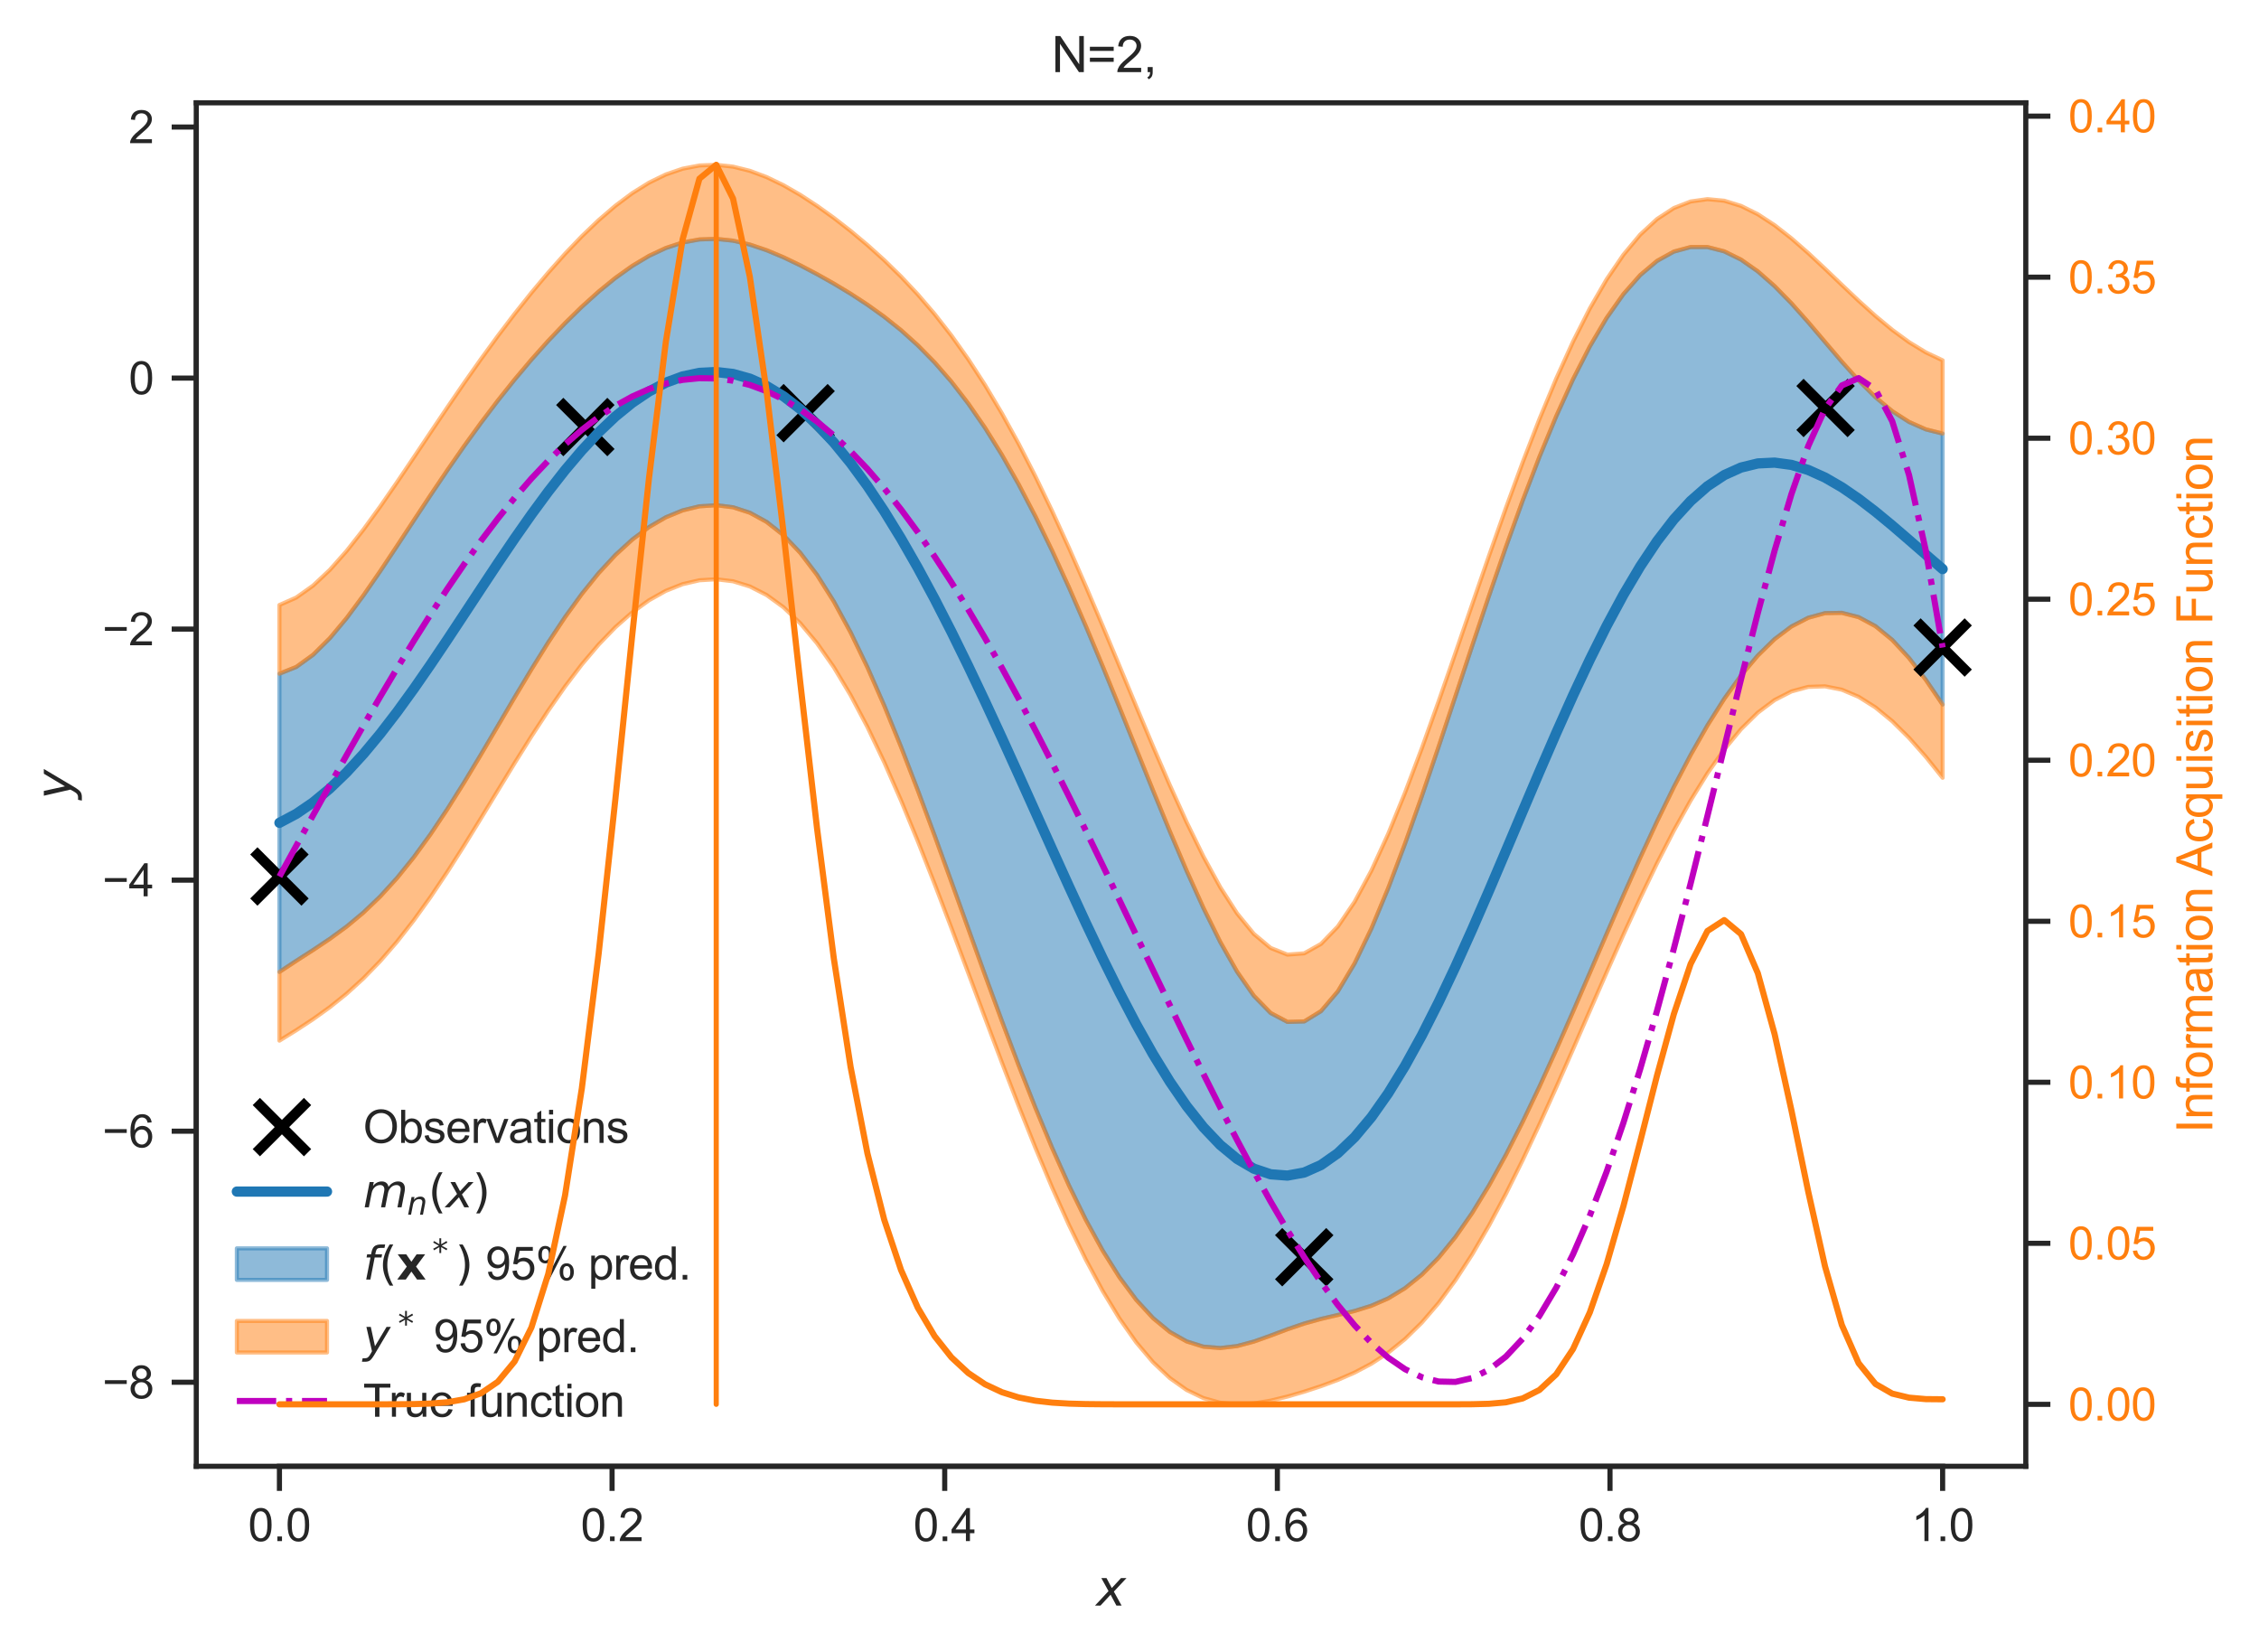 <?xml version="1.0" encoding="utf-8" standalone="no"?>
<!DOCTYPE svg PUBLIC "-//W3C//DTD SVG 1.1//EN"
  "http://www.w3.org/Graphics/SVG/1.1/DTD/svg11.dtd">
<svg xmlns:xlink="http://www.w3.org/1999/xlink" width="440.955pt" height="322.511pt" viewBox="0 0 440.955 322.511" xmlns="http://www.w3.org/2000/svg" version="1.1">
 <defs>
  <style type="text/css">*{stroke-linejoin: round; stroke-linecap: butt}</style>
 </defs>
 <g id="figure_1">
  <g id="patch_1">
   <path d="M 0 322.511 
L 440.955 322.511 
L 440.955 0 
L 0 0 
z
" style="fill: #ffffff"/>
  </g>
  <g id="axes_1">
   <g id="patch_2">
    <path d="M 38.313 286.183 
L 395.433 286.183 
L 395.433 20.072 
L 38.313 20.072 
z
" style="fill: #ffffff"/>
   </g>
   <g id="matplotlib.axis_1">
    <g id="xtick_1">
     <g id="line2d_1">
      <defs>
       <path id="m39337a8b11" d="M 0 0 
L 0 4.8 
" style="stroke: #262626"/>
      </defs>
      <g>
       <use xlink:href="#m39337a8b11" x="54.546" y="286.183" style="fill: #262626; stroke: #262626"/>
      </g>
     </g>
     <g id="text_1">
      <!-- 0.0 -->
      <g style="fill: #262626" transform="translate(48.43 300.782) scale(0.088 -0.088)">
       <defs>
        <path id="ArialMT-30" d="M 266 2259 
Q 266 3072 433 3567 
Q 600 4063 929 4331 
Q 1259 4600 1759 4600 
Q 2128 4600 2406 4451 
Q 2684 4303 2865 4023 
Q 3047 3744 3150 3342 
Q 3253 2941 3253 2259 
Q 3253 1453 3087 958 
Q 2922 463 2592 192 
Q 2263 -78 1759 -78 
Q 1097 -78 719 397 
Q 266 969 266 2259 
z
M 844 2259 
Q 844 1131 1108 757 
Q 1372 384 1759 384 
Q 2147 384 2411 759 
Q 2675 1134 2675 2259 
Q 2675 3391 2411 3762 
Q 2147 4134 1753 4134 
Q 1366 4134 1134 3806 
Q 844 3388 844 2259 
z
" transform="scale(0.016)"/>
        <path id="ArialMT-2e" d="M 581 0 
L 581 641 
L 1222 641 
L 1222 0 
L 581 0 
z
" transform="scale(0.016)"/>
       </defs>
       <use xlink:href="#ArialMT-30"/>
       <use xlink:href="#ArialMT-2e" x="55.615"/>
       <use xlink:href="#ArialMT-30" x="83.398"/>
      </g>
     </g>
    </g>
    <g id="xtick_2">
     <g id="line2d_2">
      <g>
       <use xlink:href="#m39337a8b11" x="119.477" y="286.183" style="fill: #262626; stroke: #262626"/>
      </g>
     </g>
     <g id="text_2">
      <!-- 0.2 -->
      <g style="fill: #262626" transform="translate(113.361 300.782) scale(0.088 -0.088)">
       <defs>
        <path id="ArialMT-32" d="M 3222 541 
L 3222 0 
L 194 0 
Q 188 203 259 391 
Q 375 700 629 1000 
Q 884 1300 1366 1694 
Q 2113 2306 2375 2664 
Q 2638 3022 2638 3341 
Q 2638 3675 2398 3904 
Q 2159 4134 1775 4134 
Q 1369 4134 1125 3890 
Q 881 3647 878 3216 
L 300 3275 
Q 359 3922 746 4261 
Q 1134 4600 1788 4600 
Q 2447 4600 2831 4234 
Q 3216 3869 3216 3328 
Q 3216 3053 3103 2787 
Q 2991 2522 2730 2228 
Q 2469 1934 1863 1422 
Q 1356 997 1212 845 
Q 1069 694 975 541 
L 3222 541 
z
" transform="scale(0.016)"/>
       </defs>
       <use xlink:href="#ArialMT-30"/>
       <use xlink:href="#ArialMT-2e" x="55.615"/>
       <use xlink:href="#ArialMT-32" x="83.398"/>
      </g>
     </g>
    </g>
    <g id="xtick_3">
     <g id="line2d_3">
      <g>
       <use xlink:href="#m39337a8b11" x="184.407" y="286.183" style="fill: #262626; stroke: #262626"/>
      </g>
     </g>
     <g id="text_3">
      <!-- 0.4 -->
      <g style="fill: #262626" transform="translate(178.291 300.782) scale(0.088 -0.088)">
       <defs>
        <path id="ArialMT-34" d="M 2069 0 
L 2069 1097 
L 81 1097 
L 81 1613 
L 2172 4581 
L 2631 4581 
L 2631 1613 
L 3250 1613 
L 3250 1097 
L 2631 1097 
L 2631 0 
L 2069 0 
z
M 2069 1613 
L 2069 3678 
L 634 1613 
L 2069 1613 
z
" transform="scale(0.016)"/>
       </defs>
       <use xlink:href="#ArialMT-30"/>
       <use xlink:href="#ArialMT-2e" x="55.615"/>
       <use xlink:href="#ArialMT-34" x="83.398"/>
      </g>
     </g>
    </g>
    <g id="xtick_4">
     <g id="line2d_4">
      <g>
       <use xlink:href="#m39337a8b11" x="249.338" y="286.183" style="fill: #262626; stroke: #262626"/>
      </g>
     </g>
     <g id="text_4">
      <!-- 0.6 -->
      <g style="fill: #262626" transform="translate(243.222 300.782) scale(0.088 -0.088)">
       <defs>
        <path id="ArialMT-36" d="M 3184 3459 
L 2625 3416 
Q 2550 3747 2413 3897 
Q 2184 4138 1850 4138 
Q 1581 4138 1378 3988 
Q 1113 3794 959 3422 
Q 806 3050 800 2363 
Q 1003 2672 1297 2822 
Q 1591 2972 1913 2972 
Q 2475 2972 2870 2558 
Q 3266 2144 3266 1488 
Q 3266 1056 3080 686 
Q 2894 316 2569 119 
Q 2244 -78 1831 -78 
Q 1128 -78 684 439 
Q 241 956 241 2144 
Q 241 3472 731 4075 
Q 1159 4600 1884 4600 
Q 2425 4600 2770 4297 
Q 3116 3994 3184 3459 
z
M 888 1484 
Q 888 1194 1011 928 
Q 1134 663 1356 523 
Q 1578 384 1822 384 
Q 2178 384 2434 671 
Q 2691 959 2691 1453 
Q 2691 1928 2437 2201 
Q 2184 2475 1800 2475 
Q 1419 2475 1153 2201 
Q 888 1928 888 1484 
z
" transform="scale(0.016)"/>
       </defs>
       <use xlink:href="#ArialMT-30"/>
       <use xlink:href="#ArialMT-2e" x="55.615"/>
       <use xlink:href="#ArialMT-36" x="83.398"/>
      </g>
     </g>
    </g>
    <g id="xtick_5">
     <g id="line2d_5">
      <g>
       <use xlink:href="#m39337a8b11" x="314.269" y="286.183" style="fill: #262626; stroke: #262626"/>
      </g>
     </g>
     <g id="text_5">
      <!-- 0.8 -->
      <g style="fill: #262626" transform="translate(308.153 300.782) scale(0.088 -0.088)">
       <defs>
        <path id="ArialMT-38" d="M 1131 2484 
Q 781 2613 612 2850 
Q 444 3088 444 3419 
Q 444 3919 803 4259 
Q 1163 4600 1759 4600 
Q 2359 4600 2725 4251 
Q 3091 3903 3091 3403 
Q 3091 3084 2923 2848 
Q 2756 2613 2416 2484 
Q 2838 2347 3058 2040 
Q 3278 1734 3278 1309 
Q 3278 722 2862 322 
Q 2447 -78 1769 -78 
Q 1091 -78 675 323 
Q 259 725 259 1325 
Q 259 1772 486 2073 
Q 713 2375 1131 2484 
z
M 1019 3438 
Q 1019 3113 1228 2906 
Q 1438 2700 1772 2700 
Q 2097 2700 2305 2904 
Q 2513 3109 2513 3406 
Q 2513 3716 2298 3927 
Q 2084 4138 1766 4138 
Q 1444 4138 1231 3931 
Q 1019 3725 1019 3438 
z
M 838 1322 
Q 838 1081 952 856 
Q 1066 631 1291 507 
Q 1516 384 1775 384 
Q 2178 384 2440 643 
Q 2703 903 2703 1303 
Q 2703 1709 2433 1975 
Q 2163 2241 1756 2241 
Q 1359 2241 1098 1978 
Q 838 1716 838 1322 
z
" transform="scale(0.016)"/>
       </defs>
       <use xlink:href="#ArialMT-30"/>
       <use xlink:href="#ArialMT-2e" x="55.615"/>
       <use xlink:href="#ArialMT-38" x="83.398"/>
      </g>
     </g>
    </g>
    <g id="xtick_6">
     <g id="line2d_6">
      <g>
       <use xlink:href="#m39337a8b11" x="379.2" y="286.183" style="fill: #262626; stroke: #262626"/>
      </g>
     </g>
     <g id="text_6">
      <!-- 1.0 -->
      <g style="fill: #262626" transform="translate(373.084 300.782) scale(0.088 -0.088)">
       <defs>
        <path id="ArialMT-31" d="M 2384 0 
L 1822 0 
L 1822 3584 
Q 1619 3391 1289 3197 
Q 959 3003 697 2906 
L 697 3450 
Q 1169 3672 1522 3987 
Q 1875 4303 2022 4600 
L 2384 4600 
L 2384 0 
z
" transform="scale(0.016)"/>
       </defs>
       <use xlink:href="#ArialMT-31"/>
       <use xlink:href="#ArialMT-2e" x="55.615"/>
       <use xlink:href="#ArialMT-30" x="83.398"/>
      </g>
     </g>
    </g>
    <g id="text_7">
     <!-- $x$ -->
     <g style="fill: #262626" transform="translate(213.993 313.403) scale(0.096 -0.096)">
      <defs>
       <path id="DejaVuSans-Oblique-78" d="M 3841 3500 
L 2234 1784 
L 3219 0 
L 2559 0 
L 1819 1388 
L 531 0 
L -166 0 
L 1556 1844 
L 641 3500 
L 1300 3500 
L 1972 2234 
L 3144 3500 
L 3841 3500 
z
" transform="scale(0.016)"/>
      </defs>
      <use xlink:href="#DejaVuSans-Oblique-78" transform="translate(0 0.312)"/>
     </g>
    </g>
   </g>
   <g id="matplotlib.axis_2">
    <g id="ytick_1">
     <g id="line2d_7">
      <defs>
       <path id="m8b6ace4220" d="M 0 0 
L -4.8 0 
" style="stroke: #262626"/>
      </defs>
      <g>
       <use xlink:href="#m8b6ace4220" x="38.313" y="269.777" style="fill: #262626; stroke: #262626"/>
      </g>
     </g>
     <g id="text_8">
      <!-- −8 -->
      <g style="fill: #262626" transform="translate(19.98 272.926) scale(0.088 -0.088)">
       <defs>
        <path id="ArialMT-2212" d="M 3381 1997 
L 356 1997 
L 356 2522 
L 3381 2522 
L 3381 1997 
z
" transform="scale(0.016)"/>
       </defs>
       <use xlink:href="#ArialMT-2212"/>
       <use xlink:href="#ArialMT-38" x="58.398"/>
      </g>
     </g>
    </g>
    <g id="ytick_2">
     <g id="line2d_8">
      <g>
       <use xlink:href="#m8b6ace4220" x="38.313" y="220.779" style="fill: #262626; stroke: #262626"/>
      </g>
     </g>
     <g id="text_9">
      <!-- −6 -->
      <g style="fill: #262626" transform="translate(19.98 223.929) scale(0.088 -0.088)">
       <use xlink:href="#ArialMT-2212"/>
       <use xlink:href="#ArialMT-36" x="58.398"/>
      </g>
     </g>
    </g>
    <g id="ytick_3">
     <g id="line2d_9">
      <g>
       <use xlink:href="#m8b6ace4220" x="38.313" y="171.782" style="fill: #262626; stroke: #262626"/>
      </g>
     </g>
     <g id="text_10">
      <!-- −4 -->
      <g style="fill: #262626" transform="translate(19.98 174.931) scale(0.088 -0.088)">
       <use xlink:href="#ArialMT-2212"/>
       <use xlink:href="#ArialMT-34" x="58.398"/>
      </g>
     </g>
    </g>
    <g id="ytick_4">
     <g id="line2d_10">
      <g>
       <use xlink:href="#m8b6ace4220" x="38.313" y="122.784" style="fill: #262626; stroke: #262626"/>
      </g>
     </g>
     <g id="text_11">
      <!-- −2 -->
      <g style="fill: #262626" transform="translate(19.98 125.934) scale(0.088 -0.088)">
       <use xlink:href="#ArialMT-2212"/>
       <use xlink:href="#ArialMT-32" x="58.398"/>
      </g>
     </g>
    </g>
    <g id="ytick_5">
     <g id="line2d_11">
      <g>
       <use xlink:href="#m8b6ace4220" x="38.313" y="73.787" style="fill: #262626; stroke: #262626"/>
      </g>
     </g>
     <g id="text_12">
      <!-- 0 -->
      <g style="fill: #262626" transform="translate(25.119 76.936) scale(0.088 -0.088)">
       <use xlink:href="#ArialMT-30"/>
      </g>
     </g>
    </g>
    <g id="ytick_6">
     <g id="line2d_12">
      <g>
       <use xlink:href="#m8b6ace4220" x="38.313" y="24.789" style="fill: #262626; stroke: #262626"/>
      </g>
     </g>
     <g id="text_13">
      <!-- 2 -->
      <g style="fill: #262626" transform="translate(25.119 27.938) scale(0.088 -0.088)">
       <use xlink:href="#ArialMT-32"/>
      </g>
     </g>
    </g>
    <g id="text_14">
     <!-- $y$ -->
     <g style="fill: #262626" transform="translate(13.963 156.007) rotate(-90) scale(0.096 -0.096)">
      <defs>
       <path id="DejaVuSans-Oblique-79" d="M 1588 -325 
Q 1188 -997 936 -1164 
Q 684 -1331 294 -1331 
L -159 -1331 
L -63 -850 
L 269 -850 
Q 509 -850 678 -719 
Q 847 -588 1056 -206 
L 1234 128 
L 459 3500 
L 1069 3500 
L 1650 819 
L 3256 3500 
L 3859 3500 
L 1588 -325 
z
" transform="scale(0.016)"/>
      </defs>
      <use xlink:href="#DejaVuSans-Oblique-79" transform="translate(0 0.312)"/>
     </g>
    </g>
   </g>
   <g id="PolyCollection_1">
    <defs>
     <path id="mdb34d9b1eb" d="M 54.546 -191.026 
L 54.546 -132.815 
L 57.825 -134.976 
L 61.104 -137.085 
L 64.384 -139.272 
L 67.663 -141.672 
L 70.942 -144.402 
L 74.222 -147.545 
L 77.501 -151.145 
L 80.78 -155.211 
L 84.06 -159.718 
L 87.339 -164.615 
L 90.618 -169.829 
L 93.898 -175.27 
L 97.177 -180.833 
L 100.456 -186.406 
L 103.736 -191.873 
L 107.015 -197.125 
L 110.294 -202.058 
L 113.574 -206.588 
L 116.853 -210.646 
L 120.132 -214.189 
L 123.412 -217.192 
L 126.691 -219.644 
L 129.97 -221.547 
L 133.25 -222.898 
L 136.529 -223.691 
L 139.808 -223.906 
L 143.088 -223.506 
L 146.367 -222.441 
L 149.646 -220.647 
L 152.926 -218.059 
L 156.205 -214.621 
L 159.484 -210.303 
L 162.764 -205.108 
L 166.043 -199.073 
L 169.322 -192.268 
L 172.602 -184.787 
L 175.881 -176.739 
L 179.16 -168.241 
L 182.44 -159.418 
L 185.719 -150.389 
L 188.998 -141.277 
L 192.278 -132.199 
L 195.557 -123.268 
L 198.837 -114.594 
L 202.116 -106.279 
L 205.395 -98.422 
L 208.675 -91.111 
L 211.954 -84.428 
L 215.233 -78.446 
L 218.513 -73.225 
L 221.792 -68.816 
L 225.071 -65.252 
L 228.351 -62.549 
L 231.63 -60.702 
L 234.909 -59.678 
L 238.189 -59.411 
L 241.468 -59.793 
L 244.747 -60.669 
L 248.027 -61.836 
L 251.306 -63.071 
L 254.585 -64.185 
L 257.865 -65.094 
L 261.144 -65.859 
L 264.423 -66.648 
L 267.703 -67.667 
L 270.982 -69.101 
L 274.261 -71.09 
L 277.541 -73.724 
L 280.82 -77.049 
L 284.099 -81.076 
L 287.379 -85.787 
L 290.658 -91.143 
L 293.937 -97.083 
L 297.217 -103.536 
L 300.496 -110.414 
L 303.775 -117.625 
L 307.055 -125.069 
L 310.334 -132.642 
L 313.613 -140.242 
L 316.893 -147.764 
L 320.172 -155.109 
L 323.451 -162.181 
L 326.731 -168.893 
L 330.01 -175.164 
L 333.289 -180.923 
L 336.569 -186.111 
L 339.848 -190.675 
L 343.127 -194.573 
L 346.407 -197.771 
L 349.686 -200.236 
L 352.965 -201.939 
L 356.245 -202.84 
L 359.524 -202.898 
L 362.803 -202.064 
L 366.083 -200.304 
L 369.362 -197.622 
L 372.641 -194.084 
L 375.921 -189.822 
L 379.2 -185.002 
L 379.2 -237.889 
L 379.2 -237.889 
L 375.921 -238.712 
L 372.641 -240.163 
L 369.362 -242.266 
L 366.083 -244.996 
L 362.803 -248.264 
L 359.524 -251.918 
L 356.245 -255.771 
L 352.965 -259.629 
L 349.686 -263.314 
L 346.407 -266.666 
L 343.127 -269.549 
L 339.848 -271.846 
L 336.569 -273.456 
L 333.289 -274.295 
L 330.01 -274.296 
L 326.731 -273.407 
L 323.451 -271.59 
L 320.172 -268.827 
L 316.893 -265.113 
L 313.613 -260.463 
L 310.334 -254.906 
L 307.055 -248.49 
L 303.775 -241.277 
L 300.496 -233.346 
L 297.217 -224.79 
L 293.937 -215.714 
L 290.658 -206.239 
L 287.379 -196.495 
L 284.099 -186.624 
L 280.82 -176.782 
L 277.541 -167.135 
L 274.261 -157.867 
L 270.982 -149.179 
L 267.703 -141.3 
L 264.423 -134.486 
L 261.144 -129.016 
L 257.865 -125.167 
L 254.585 -123.156 
L 251.306 -123.064 
L 248.027 -124.807 
L 244.747 -128.17 
L 241.468 -132.883 
L 238.189 -138.676 
L 234.909 -145.306 
L 231.63 -152.561 
L 228.351 -160.259 
L 225.071 -168.237 
L 221.792 -176.352 
L 218.513 -184.476 
L 215.233 -192.496 
L 211.954 -200.31 
L 208.675 -207.832 
L 205.395 -214.99 
L 202.116 -221.724 
L 198.837 -227.991 
L 195.557 -233.761 
L 192.278 -239.018 
L 188.998 -243.763 
L 185.719 -248.009 
L 182.44 -251.781 
L 179.16 -255.118 
L 175.881 -258.07 
L 172.602 -260.691 
L 169.322 -263.043 
L 166.043 -265.183 
L 162.764 -267.161 
L 159.484 -269.009 
L 156.205 -270.732 
L 152.926 -272.306 
L 149.646 -273.679 
L 146.367 -274.783 
L 143.088 -275.541 
L 139.808 -275.889 
L 136.529 -275.779 
L 133.25 -275.186 
L 129.97 -274.11 
L 126.691 -272.573 
L 123.412 -270.612 
L 120.132 -268.273 
L 116.853 -265.603 
L 113.574 -262.647 
L 110.294 -259.436 
L 107.015 -255.992 
L 103.736 -252.324 
L 100.456 -248.436 
L 97.177 -244.329 
L 93.898 -240.007 
L 90.618 -235.48 
L 87.339 -230.769 
L 84.06 -225.909 
L 80.78 -220.951 
L 77.501 -215.965 
L 74.222 -211.044 
L 70.942 -206.302 
L 67.663 -201.883 
L 64.384 -197.955 
L 61.104 -194.709 
L 57.825 -192.341 
L 54.546 -191.026 
z
" style="stroke: #1f77b4; stroke-opacity: 0.5; stroke-width: 0.8"/>
    </defs>
    <g clip-path="url(#p40032070a9)">
     <use xlink:href="#mdb34d9b1eb" x="0" y="322.511" style="fill: #1f77b4; fill-opacity: 0.5; stroke: #1f77b4; stroke-opacity: 0.5; stroke-width: 0.8"/>
    </g>
   </g>
   <g id="PolyCollection_2">
    <defs>
     <path id="m0ecda6e189" d="M 54.546 -132.815 
L 54.546 -119.406 
L 57.825 -121.433 
L 61.104 -123.584 
L 64.384 -125.937 
L 67.663 -128.573 
L 70.942 -131.555 
L 74.222 -134.929 
L 77.501 -138.714 
L 80.78 -142.906 
L 84.06 -147.474 
L 87.339 -152.366 
L 90.618 -157.513 
L 93.898 -162.828 
L 97.177 -168.216 
L 100.456 -173.577 
L 103.736 -178.81 
L 107.015 -183.819 
L 110.294 -188.517 
L 113.574 -192.832 
L 116.853 -196.708 
L 120.132 -200.102 
L 123.412 -202.99 
L 126.691 -205.358 
L 129.97 -207.195 
L 133.25 -208.498 
L 136.529 -209.255 
L 139.808 -209.451 
L 143.088 -209.061 
L 146.367 -208.051 
L 149.646 -206.378 
L 152.926 -204 
L 156.205 -200.874 
L 159.484 -196.972 
L 162.764 -192.283 
L 166.043 -186.819 
L 169.322 -180.617 
L 172.602 -173.742 
L 175.881 -166.277 
L 179.16 -158.321 
L 182.44 -149.984 
L 185.719 -141.383 
L 188.998 -132.635 
L 192.278 -123.86 
L 195.557 -115.17 
L 198.837 -106.678 
L 202.116 -98.487 
L 205.395 -90.696 
L 208.675 -83.394 
L 211.954 -76.661 
L 215.233 -70.57 
L 218.513 -65.176 
L 221.792 -60.525 
L 225.071 -56.646 
L 228.351 -53.55 
L 231.63 -51.225 
L 234.909 -49.64 
L 238.189 -48.734 
L 241.468 -48.423 
L 244.747 -48.6 
L 248.027 -49.144 
L 251.306 -49.939 
L 254.585 -50.895 
L 257.865 -51.974 
L 261.144 -53.194 
L 264.423 -54.623 
L 267.703 -56.361 
L 270.982 -58.51 
L 274.261 -61.16 
L 277.541 -64.378 
L 280.82 -68.204 
L 284.099 -72.65 
L 287.379 -77.703 
L 290.658 -83.33 
L 293.937 -89.476 
L 297.217 -96.075 
L 300.496 -103.044 
L 303.775 -110.293 
L 307.055 -117.725 
L 310.334 -125.237 
L 313.613 -132.724 
L 316.893 -140.083 
L 320.172 -147.212 
L 323.451 -154.014 
L 326.731 -160.395 
L 330.01 -166.274 
L 333.289 -171.575 
L 336.569 -176.233 
L 339.848 -180.197 
L 343.127 -183.423 
L 346.407 -185.883 
L 349.686 -187.56 
L 352.965 -188.448 
L 356.245 -188.554 
L 359.524 -187.898 
L 362.803 -186.513 
L 366.083 -184.444 
L 369.362 -181.752 
L 372.641 -178.509 
L 375.921 -174.797 
L 379.2 -170.708 
L 379.2 -185.002 
L 379.2 -185.002 
L 375.921 -189.822 
L 372.641 -194.084 
L 369.362 -197.622 
L 366.083 -200.304 
L 362.803 -202.064 
L 359.524 -202.898 
L 356.245 -202.84 
L 352.965 -201.939 
L 349.686 -200.236 
L 346.407 -197.771 
L 343.127 -194.573 
L 339.848 -190.675 
L 336.569 -186.111 
L 333.289 -180.923 
L 330.01 -175.164 
L 326.731 -168.893 
L 323.451 -162.181 
L 320.172 -155.109 
L 316.893 -147.764 
L 313.613 -140.242 
L 310.334 -132.642 
L 307.055 -125.069 
L 303.775 -117.625 
L 300.496 -110.414 
L 297.217 -103.536 
L 293.937 -97.083 
L 290.658 -91.143 
L 287.379 -85.787 
L 284.099 -81.076 
L 280.82 -77.049 
L 277.541 -73.724 
L 274.261 -71.09 
L 270.982 -69.101 
L 267.703 -67.667 
L 264.423 -66.648 
L 261.144 -65.859 
L 257.865 -65.094 
L 254.585 -64.185 
L 251.306 -63.071 
L 248.027 -61.836 
L 244.747 -60.669 
L 241.468 -59.793 
L 238.189 -59.411 
L 234.909 -59.678 
L 231.63 -60.702 
L 228.351 -62.549 
L 225.071 -65.252 
L 221.792 -68.816 
L 218.513 -73.225 
L 215.233 -78.446 
L 211.954 -84.428 
L 208.675 -91.111 
L 205.395 -98.422 
L 202.116 -106.279 
L 198.837 -114.594 
L 195.557 -123.268 
L 192.278 -132.199 
L 188.998 -141.277 
L 185.719 -150.389 
L 182.44 -159.418 
L 179.16 -168.241 
L 175.881 -176.739 
L 172.602 -184.787 
L 169.322 -192.268 
L 166.043 -199.073 
L 162.764 -205.108 
L 159.484 -210.303 
L 156.205 -214.621 
L 152.926 -218.059 
L 149.646 -220.647 
L 146.367 -222.441 
L 143.088 -223.506 
L 139.808 -223.906 
L 136.529 -223.691 
L 133.25 -222.898 
L 129.97 -221.547 
L 126.691 -219.644 
L 123.412 -217.192 
L 120.132 -214.189 
L 116.853 -210.646 
L 113.574 -206.588 
L 110.294 -202.058 
L 107.015 -197.125 
L 103.736 -191.873 
L 100.456 -186.406 
L 97.177 -180.833 
L 93.898 -175.27 
L 90.618 -169.829 
L 87.339 -164.615 
L 84.06 -159.718 
L 80.78 -155.211 
L 77.501 -151.145 
L 74.222 -147.545 
L 70.942 -144.402 
L 67.663 -141.672 
L 64.384 -139.272 
L 61.104 -137.085 
L 57.825 -134.976 
L 54.546 -132.815 
z
" style="stroke: #ff7f0e; stroke-opacity: 0.5; stroke-width: 0.8"/>
    </defs>
    <g clip-path="url(#p40032070a9)">
     <use xlink:href="#m0ecda6e189" x="0" y="322.511" style="fill: #ff7f0e; fill-opacity: 0.5; stroke: #ff7f0e; stroke-opacity: 0.5; stroke-width: 0.8"/>
    </g>
   </g>
   <g id="PolyCollection_3">
    <defs>
     <path id="md1b2d8d07a" d="M 54.546 -204.434 
L 54.546 -191.026 
L 57.825 -192.341 
L 61.104 -194.709 
L 64.384 -197.955 
L 67.663 -201.883 
L 70.942 -206.302 
L 74.222 -211.044 
L 77.501 -215.965 
L 80.78 -220.951 
L 84.06 -225.909 
L 87.339 -230.769 
L 90.618 -235.48 
L 93.898 -240.007 
L 97.177 -244.329 
L 100.456 -248.436 
L 103.736 -252.324 
L 107.015 -255.992 
L 110.294 -259.436 
L 113.574 -262.647 
L 116.853 -265.603 
L 120.132 -268.273 
L 123.412 -270.612 
L 126.691 -272.573 
L 129.97 -274.11 
L 133.25 -275.186 
L 136.529 -275.779 
L 139.808 -275.889 
L 143.088 -275.541 
L 146.367 -274.783 
L 149.646 -273.679 
L 152.926 -272.306 
L 156.205 -270.732 
L 159.484 -269.009 
L 162.764 -267.161 
L 166.043 -265.183 
L 169.322 -263.043 
L 172.602 -260.691 
L 175.881 -258.07 
L 179.16 -255.118 
L 182.44 -251.781 
L 185.719 -248.009 
L 188.998 -243.763 
L 192.278 -239.018 
L 195.557 -233.761 
L 198.837 -227.991 
L 202.116 -221.724 
L 205.395 -214.99 
L 208.675 -207.832 
L 211.954 -200.31 
L 215.233 -192.496 
L 218.513 -184.476 
L 221.792 -176.352 
L 225.071 -168.237 
L 228.351 -160.259 
L 231.63 -152.561 
L 234.909 -145.306 
L 238.189 -138.676 
L 241.468 -132.883 
L 244.747 -128.17 
L 248.027 -124.807 
L 251.306 -123.064 
L 254.585 -123.156 
L 257.865 -125.167 
L 261.144 -129.016 
L 264.423 -134.486 
L 267.703 -141.3 
L 270.982 -149.179 
L 274.261 -157.867 
L 277.541 -167.135 
L 280.82 -176.782 
L 284.099 -186.624 
L 287.379 -196.495 
L 290.658 -206.239 
L 293.937 -215.714 
L 297.217 -224.79 
L 300.496 -233.346 
L 303.775 -241.277 
L 307.055 -248.49 
L 310.334 -254.906 
L 313.613 -260.463 
L 316.893 -265.113 
L 320.172 -268.827 
L 323.451 -271.59 
L 326.731 -273.407 
L 330.01 -274.296 
L 333.289 -274.295 
L 336.569 -273.456 
L 339.848 -271.846 
L 343.127 -269.549 
L 346.407 -266.666 
L 349.686 -263.314 
L 352.965 -259.629 
L 356.245 -255.771 
L 359.524 -251.918 
L 362.803 -248.264 
L 366.083 -244.996 
L 369.362 -242.266 
L 372.641 -240.163 
L 375.921 -238.712 
L 379.2 -237.889 
L 379.2 -252.183 
L 379.2 -252.183 
L 375.921 -253.737 
L 372.641 -255.739 
L 369.362 -258.135 
L 366.083 -260.855 
L 362.803 -263.815 
L 359.524 -266.918 
L 356.245 -270.058 
L 352.965 -273.12 
L 349.686 -275.99 
L 346.407 -278.554 
L 343.127 -280.699 
L 339.848 -282.324 
L 336.569 -283.333 
L 333.289 -283.644 
L 330.01 -283.186 
L 326.731 -281.904 
L 323.451 -279.758 
L 320.172 -276.723 
L 316.893 -272.794 
L 313.613 -267.981 
L 310.334 -262.312 
L 307.055 -255.834 
L 303.775 -248.609 
L 300.496 -240.716 
L 297.217 -232.251 
L 293.937 -223.321 
L 290.658 -214.052 
L 287.379 -204.579 
L 284.099 -195.05 
L 280.82 -185.626 
L 277.541 -176.48 
L 274.261 -167.797 
L 270.982 -159.771 
L 267.703 -152.606 
L 264.423 -146.51 
L 261.144 -141.681 
L 257.865 -138.287 
L 254.585 -136.445 
L 251.306 -136.196 
L 248.027 -137.499 
L 244.747 -140.239 
L 241.468 -144.253 
L 238.189 -149.353 
L 234.909 -155.344 
L 231.63 -162.038 
L 228.351 -169.258 
L 225.071 -176.843 
L 221.792 -184.643 
L 218.513 -192.526 
L 215.233 -200.372 
L 211.954 -208.076 
L 208.675 -215.549 
L 205.395 -222.716 
L 202.116 -229.516 
L 198.837 -235.907 
L 195.557 -241.858 
L 192.278 -247.357 
L 188.998 -252.405 
L 185.719 -257.015 
L 182.44 -261.214 
L 179.16 -265.039 
L 175.881 -268.531 
L 172.602 -271.736 
L 169.322 -274.693 
L 166.043 -277.437 
L 162.764 -279.986 
L 159.484 -282.339 
L 156.205 -284.478 
L 152.926 -286.365 
L 149.646 -287.948 
L 146.367 -289.173 
L 143.088 -289.986 
L 139.808 -290.343 
L 136.529 -290.214 
L 133.25 -289.586 
L 129.97 -288.461 
L 126.691 -286.86 
L 123.412 -284.813 
L 120.132 -282.359 
L 116.853 -279.542 
L 113.574 -276.402 
L 110.294 -272.977 
L 107.015 -269.297 
L 103.736 -265.387 
L 100.456 -261.264 
L 97.177 -256.946 
L 93.898 -252.45 
L 90.618 -247.797 
L 87.339 -243.017 
L 84.06 -238.152 
L 80.78 -233.255 
L 77.501 -228.396 
L 74.222 -223.66 
L 70.942 -219.15 
L 67.663 -214.982 
L 64.384 -211.289 
L 61.104 -208.211 
L 57.825 -205.884 
L 54.546 -204.434 
z
" style="stroke: #ff7f0e; stroke-opacity: 0.5; stroke-width: 0.8"/>
    </defs>
    <g clip-path="url(#p40032070a9)">
     <use xlink:href="#md1b2d8d07a" x="0" y="322.511" style="fill: #ff7f0e; fill-opacity: 0.5; stroke: #ff7f0e; stroke-opacity: 0.5; stroke-width: 0.8"/>
    </g>
   </g>
   <g id="line2d_13">
    <defs>
     <path id="m5ab579c7b6" d="M -5 5 
L 5 -5 
M -5 -5 
L 5 5 
" style="stroke: #000000; stroke-width: 2"/>
    </defs>
    <g clip-path="url(#p40032070a9)">
     <use xlink:href="#m5ab579c7b6" x="356.35" y="79.628" style="stroke: #000000; stroke-width: 2"/>
     <use xlink:href="#m5ab579c7b6" x="157.258" y="80.638" style="stroke: #000000; stroke-width: 2"/>
     <use xlink:href="#m5ab579c7b6" x="114.256" y="83.343" style="stroke: #000000; stroke-width: 2"/>
     <use xlink:href="#m5ab579c7b6" x="254.585" y="245.375" style="stroke: #000000; stroke-width: 2"/>
     <use xlink:href="#m5ab579c7b6" x="54.546" y="171.067" style="stroke: #000000; stroke-width: 2"/>
     <use xlink:href="#m5ab579c7b6" x="379.2" y="126.378" style="stroke: #000000; stroke-width: 2"/>
    </g>
   </g>
   <g id="line2d_14">
    <path d="M 54.546 160.591 
L 57.825 158.852 
L 61.104 156.614 
L 64.384 153.897 
L 67.663 150.733 
L 70.942 147.159 
L 74.222 143.216 
L 77.501 138.955 
L 80.78 134.43 
L 84.06 129.698 
L 87.339 124.819 
L 90.618 119.856 
L 93.898 114.872 
L 97.177 109.93 
L 100.456 105.09 
L 103.736 100.412 
L 107.015 95.953 
L 110.294 91.764 
L 113.574 87.894 
L 116.853 84.386 
L 120.132 81.28 
L 123.412 78.609 
L 126.691 76.402 
L 129.97 74.682 
L 133.25 73.469 
L 136.529 72.776 
L 139.808 72.613 
L 143.088 72.987 
L 146.367 73.899 
L 149.646 75.348 
L 152.926 77.329 
L 156.205 79.835 
L 159.484 82.855 
L 162.764 86.376 
L 166.043 90.383 
L 169.322 94.856 
L 172.602 99.772 
L 175.881 105.107 
L 179.16 110.831 
L 182.44 116.912 
L 185.719 123.312 
L 188.998 129.991 
L 192.278 136.902 
L 195.557 143.997 
L 198.837 151.219 
L 202.116 158.509 
L 205.395 165.805 
L 208.675 173.04 
L 211.954 180.142 
L 215.233 187.04 
L 218.513 193.66 
L 221.792 199.927 
L 225.071 205.766 
L 228.351 211.107 
L 231.63 215.879 
L 234.909 220.019 
L 238.189 223.467 
L 241.468 226.173 
L 244.747 228.091 
L 248.027 229.189 
L 251.306 229.443 
L 254.585 228.841 
L 257.865 227.38 
L 261.144 225.074 
L 264.423 221.944 
L 267.703 218.027 
L 270.982 213.371 
L 274.261 208.032 
L 277.541 202.081 
L 280.82 195.596 
L 284.099 188.661 
L 287.379 181.37 
L 290.658 173.82 
L 293.937 166.112 
L 297.217 158.348 
L 300.496 150.631 
L 303.775 143.06 
L 307.055 135.732 
L 310.334 128.737 
L 313.613 122.158 
L 316.893 116.072 
L 320.172 110.543 
L 323.451 105.625 
L 326.731 101.361 
L 330.01 97.781 
L 333.289 94.902 
L 336.569 92.728 
L 339.848 91.251 
L 343.127 90.45 
L 346.407 90.292 
L 349.686 90.736 
L 352.965 91.727 
L 356.245 93.205 
L 359.524 95.103 
L 362.803 97.347 
L 366.083 99.861 
L 369.362 102.567 
L 372.641 105.387 
L 375.921 108.244 
L 379.2 111.065 
" clip-path="url(#p40032070a9)" style="fill: none; stroke: #1f77b4; stroke-width: 2; stroke-linecap: round"/>
   </g>
   <g id="line2d_15">
    <path d="M 54.546 171.067 
L 57.825 165.088 
L 61.104 159.132 
L 64.384 153.22 
L 67.663 147.374 
L 70.942 141.616 
L 74.222 135.968 
L 77.501 130.451 
L 80.78 125.085 
L 84.06 119.891 
L 87.339 114.888 
L 90.618 110.096 
L 93.898 105.534 
L 97.177 101.217 
L 100.456 97.165 
L 103.736 93.391 
L 107.015 89.913 
L 110.294 86.742 
L 113.574 83.894 
L 116.853 81.378 
L 120.132 79.207 
L 123.412 77.39 
L 126.691 75.935 
L 129.97 74.85 
L 133.25 74.14 
L 136.529 73.811 
L 139.808 73.866 
L 143.088 74.306 
L 146.367 75.133 
L 149.646 76.347 
L 152.926 77.944 
L 156.205 79.922 
L 159.484 82.277 
L 162.764 85.002 
L 166.043 88.089 
L 169.322 91.531 
L 172.602 95.318 
L 175.881 99.437 
L 179.16 103.876 
L 182.44 108.621 
L 185.719 113.656 
L 188.998 118.966 
L 192.278 124.531 
L 195.557 130.333 
L 198.837 136.351 
L 202.116 142.563 
L 205.395 148.946 
L 208.675 155.475 
L 211.954 162.124 
L 215.233 168.867 
L 218.513 175.675 
L 221.792 182.519 
L 225.071 189.366 
L 228.351 196.185 
L 231.63 202.943 
L 234.909 209.603 
L 238.189 216.129 
L 241.468 222.483 
L 244.747 228.627 
L 248.027 234.518 
L 251.306 240.115 
L 254.585 245.375 
L 257.865 250.251 
L 261.144 254.698 
L 264.423 258.668 
L 267.703 262.113 
L 270.982 264.983 
L 274.261 267.228 
L 277.541 268.797 
L 280.82 269.64 
L 284.099 269.708 
L 287.379 268.951 
L 290.658 267.324 
L 293.937 264.783 
L 297.217 261.289 
L 300.496 256.81 
L 303.775 251.319 
L 307.055 244.802 
L 310.334 237.253 
L 313.613 228.685 
L 316.893 219.127 
L 320.172 208.63 
L 323.451 197.27 
L 326.731 185.154 
L 330.01 172.424 
L 333.289 159.26 
L 336.569 145.884 
L 339.848 132.568 
L 343.127 119.632 
L 346.407 107.448 
L 349.686 96.436 
L 352.965 87.06 
L 356.245 79.819 
L 359.524 75.229 
L 362.803 73.8 
L 366.083 76.003 
L 369.362 82.222 
L 372.641 92.708 
L 375.921 107.504 
L 379.2 126.378 
" clip-path="url(#p40032070a9)" style="fill: none; stroke-dasharray: 7.68,1.92,1.2,1.92; stroke-dashoffset: 0; stroke: #bf00bf; stroke-width: 1.2"/>
   </g>
   <g id="patch_3">
    <path d="M 38.313 269.777 
L 38.313 24.789 
" style="fill: none; stroke: #262626; stroke-linejoin: miter; stroke-linecap: square"/>
   </g>
   <g id="patch_4">
    <path d="M 54.546 286.183 
L 379.2 286.183 
" style="fill: none; stroke: #262626; stroke-linejoin: miter; stroke-linecap: square"/>
   </g>
   <g id="text_15">
    <!-- N=2,  -->
    <g style="fill: #262626" transform="translate(205.267 14.072) scale(0.096 -0.096)">
     <defs>
      <path id="ArialMT-4e" d="M 488 0 
L 488 4581 
L 1109 4581 
L 3516 984 
L 3516 4581 
L 4097 4581 
L 4097 0 
L 3475 0 
L 1069 3600 
L 1069 0 
L 488 0 
z
" transform="scale(0.016)"/>
      <path id="ArialMT-3d" d="M 3381 2694 
L 356 2694 
L 356 3219 
L 3381 3219 
L 3381 2694 
z
M 3381 1303 
L 356 1303 
L 356 1828 
L 3381 1828 
L 3381 1303 
z
" transform="scale(0.016)"/>
      <path id="ArialMT-2c" d="M 569 0 
L 569 641 
L 1209 641 
L 1209 0 
Q 1209 -353 1084 -570 
Q 959 -788 688 -906 
L 531 -666 
Q 709 -588 793 -436 
Q 878 -284 888 0 
L 569 0 
z
" transform="scale(0.016)"/>
      <path id="ArialMT-20" transform="scale(0.016)"/>
     </defs>
     <use xlink:href="#ArialMT-4e"/>
     <use xlink:href="#ArialMT-3d" x="72.217"/>
     <use xlink:href="#ArialMT-32" x="130.615"/>
     <use xlink:href="#ArialMT-2c" x="186.23"/>
     <use xlink:href="#ArialMT-20" x="214.014"/>
    </g>
   </g>
   <g id="legend_1">
    <g id="line2d_16">
     <g>
      <use xlink:href="#m5ab579c7b6" x="55.033" y="219.979" style="stroke: #000000; stroke-width: 2"/>
     </g>
    </g>
    <g id="text_16">
     <!-- Observations -->
     <g style="fill: #262626" transform="translate(70.873 223.059) scale(0.088 -0.088)">
      <defs>
       <path id="ArialMT-4f" d="M 309 2231 
Q 309 3372 921 4017 
Q 1534 4663 2503 4663 
Q 3138 4663 3647 4359 
Q 4156 4056 4423 3514 
Q 4691 2972 4691 2284 
Q 4691 1588 4409 1038 
Q 4128 488 3612 205 
Q 3097 -78 2500 -78 
Q 1853 -78 1343 234 
Q 834 547 571 1087 
Q 309 1628 309 2231 
z
M 934 2222 
Q 934 1394 1379 917 
Q 1825 441 2497 441 
Q 3181 441 3623 922 
Q 4066 1403 4066 2288 
Q 4066 2847 3877 3264 
Q 3688 3681 3323 3911 
Q 2959 4141 2506 4141 
Q 1863 4141 1398 3698 
Q 934 3256 934 2222 
z
" transform="scale(0.016)"/>
       <path id="ArialMT-62" d="M 941 0 
L 419 0 
L 419 4581 
L 981 4581 
L 981 2947 
Q 1338 3394 1891 3394 
Q 2197 3394 2470 3270 
Q 2744 3147 2920 2923 
Q 3097 2700 3197 2384 
Q 3297 2069 3297 1709 
Q 3297 856 2875 390 
Q 2453 -75 1863 -75 
Q 1275 -75 941 416 
L 941 0 
z
M 934 1684 
Q 934 1088 1097 822 
Q 1363 388 1816 388 
Q 2184 388 2453 708 
Q 2722 1028 2722 1663 
Q 2722 2313 2464 2622 
Q 2206 2931 1841 2931 
Q 1472 2931 1203 2611 
Q 934 2291 934 1684 
z
" transform="scale(0.016)"/>
       <path id="ArialMT-73" d="M 197 991 
L 753 1078 
Q 800 744 1014 566 
Q 1228 388 1613 388 
Q 2000 388 2187 545 
Q 2375 703 2375 916 
Q 2375 1106 2209 1216 
Q 2094 1291 1634 1406 
Q 1016 1563 777 1677 
Q 538 1791 414 1992 
Q 291 2194 291 2438 
Q 291 2659 392 2848 
Q 494 3038 669 3163 
Q 800 3259 1026 3326 
Q 1253 3394 1513 3394 
Q 1903 3394 2198 3281 
Q 2494 3169 2634 2976 
Q 2775 2784 2828 2463 
L 2278 2388 
Q 2241 2644 2061 2787 
Q 1881 2931 1553 2931 
Q 1166 2931 1000 2803 
Q 834 2675 834 2503 
Q 834 2394 903 2306 
Q 972 2216 1119 2156 
Q 1203 2125 1616 2013 
Q 2213 1853 2448 1751 
Q 2684 1650 2818 1456 
Q 2953 1263 2953 975 
Q 2953 694 2789 445 
Q 2625 197 2315 61 
Q 2006 -75 1616 -75 
Q 969 -75 630 194 
Q 291 463 197 991 
z
" transform="scale(0.016)"/>
       <path id="ArialMT-65" d="M 2694 1069 
L 3275 997 
Q 3138 488 2766 206 
Q 2394 -75 1816 -75 
Q 1088 -75 661 373 
Q 234 822 234 1631 
Q 234 2469 665 2931 
Q 1097 3394 1784 3394 
Q 2450 3394 2872 2941 
Q 3294 2488 3294 1666 
Q 3294 1616 3291 1516 
L 816 1516 
Q 847 969 1125 678 
Q 1403 388 1819 388 
Q 2128 388 2347 550 
Q 2566 713 2694 1069 
z
M 847 1978 
L 2700 1978 
Q 2663 2397 2488 2606 
Q 2219 2931 1791 2931 
Q 1403 2931 1139 2672 
Q 875 2413 847 1978 
z
" transform="scale(0.016)"/>
       <path id="ArialMT-72" d="M 416 0 
L 416 3319 
L 922 3319 
L 922 2816 
Q 1116 3169 1280 3281 
Q 1444 3394 1641 3394 
Q 1925 3394 2219 3213 
L 2025 2691 
Q 1819 2813 1613 2813 
Q 1428 2813 1281 2702 
Q 1134 2591 1072 2394 
Q 978 2094 978 1738 
L 978 0 
L 416 0 
z
" transform="scale(0.016)"/>
       <path id="ArialMT-76" d="M 1344 0 
L 81 3319 
L 675 3319 
L 1388 1331 
Q 1503 1009 1600 663 
Q 1675 925 1809 1294 
L 2547 3319 
L 3125 3319 
L 1869 0 
L 1344 0 
z
" transform="scale(0.016)"/>
       <path id="ArialMT-61" d="M 2588 409 
Q 2275 144 1986 34 
Q 1697 -75 1366 -75 
Q 819 -75 525 192 
Q 231 459 231 875 
Q 231 1119 342 1320 
Q 453 1522 633 1644 
Q 813 1766 1038 1828 
Q 1203 1872 1538 1913 
Q 2219 1994 2541 2106 
Q 2544 2222 2544 2253 
Q 2544 2597 2384 2738 
Q 2169 2928 1744 2928 
Q 1347 2928 1158 2789 
Q 969 2650 878 2297 
L 328 2372 
Q 403 2725 575 2942 
Q 747 3159 1072 3276 
Q 1397 3394 1825 3394 
Q 2250 3394 2515 3294 
Q 2781 3194 2906 3042 
Q 3031 2891 3081 2659 
Q 3109 2516 3109 2141 
L 3109 1391 
Q 3109 606 3145 398 
Q 3181 191 3288 0 
L 2700 0 
Q 2613 175 2588 409 
z
M 2541 1666 
Q 2234 1541 1622 1453 
Q 1275 1403 1131 1340 
Q 988 1278 909 1158 
Q 831 1038 831 891 
Q 831 666 1001 516 
Q 1172 366 1500 366 
Q 1825 366 2078 508 
Q 2331 650 2450 897 
Q 2541 1088 2541 1459 
L 2541 1666 
z
" transform="scale(0.016)"/>
       <path id="ArialMT-74" d="M 1650 503 
L 1731 6 
Q 1494 -44 1306 -44 
Q 1000 -44 831 53 
Q 663 150 594 308 
Q 525 466 525 972 
L 525 2881 
L 113 2881 
L 113 3319 
L 525 3319 
L 525 4141 
L 1084 4478 
L 1084 3319 
L 1650 3319 
L 1650 2881 
L 1084 2881 
L 1084 941 
Q 1084 700 1114 631 
Q 1144 563 1211 522 
Q 1278 481 1403 481 
Q 1497 481 1650 503 
z
" transform="scale(0.016)"/>
       <path id="ArialMT-69" d="M 425 3934 
L 425 4581 
L 988 4581 
L 988 3934 
L 425 3934 
z
M 425 0 
L 425 3319 
L 988 3319 
L 988 0 
L 425 0 
z
" transform="scale(0.016)"/>
       <path id="ArialMT-6f" d="M 213 1659 
Q 213 2581 725 3025 
Q 1153 3394 1769 3394 
Q 2453 3394 2887 2945 
Q 3322 2497 3322 1706 
Q 3322 1066 3130 698 
Q 2938 331 2570 128 
Q 2203 -75 1769 -75 
Q 1072 -75 642 372 
Q 213 819 213 1659 
z
M 791 1659 
Q 791 1022 1069 705 
Q 1347 388 1769 388 
Q 2188 388 2466 706 
Q 2744 1025 2744 1678 
Q 2744 2294 2464 2611 
Q 2184 2928 1769 2928 
Q 1347 2928 1069 2612 
Q 791 2297 791 1659 
z
" transform="scale(0.016)"/>
       <path id="ArialMT-6e" d="M 422 0 
L 422 3319 
L 928 3319 
L 928 2847 
Q 1294 3394 1984 3394 
Q 2284 3394 2536 3286 
Q 2788 3178 2913 3003 
Q 3038 2828 3088 2588 
Q 3119 2431 3119 2041 
L 3119 0 
L 2556 0 
L 2556 2019 
Q 2556 2363 2490 2533 
Q 2425 2703 2258 2804 
Q 2091 2906 1866 2906 
Q 1506 2906 1245 2678 
Q 984 2450 984 1813 
L 984 0 
L 422 0 
z
" transform="scale(0.016)"/>
      </defs>
      <use xlink:href="#ArialMT-4f"/>
      <use xlink:href="#ArialMT-62" x="77.783"/>
      <use xlink:href="#ArialMT-73" x="133.398"/>
      <use xlink:href="#ArialMT-65" x="183.398"/>
      <use xlink:href="#ArialMT-72" x="239.014"/>
      <use xlink:href="#ArialMT-76" x="272.314"/>
      <use xlink:href="#ArialMT-61" x="322.314"/>
      <use xlink:href="#ArialMT-74" x="377.93"/>
      <use xlink:href="#ArialMT-69" x="405.713"/>
      <use xlink:href="#ArialMT-6f" x="427.93"/>
      <use xlink:href="#ArialMT-6e" x="483.545"/>
      <use xlink:href="#ArialMT-73" x="539.16"/>
     </g>
    </g>
    <g id="line2d_17">
     <path d="M 46.233 232.563 
L 55.033 232.563 
L 63.833 232.563 
" style="fill: none; stroke: #1f77b4; stroke-width: 2; stroke-linecap: round"/>
    </g>
    <g id="text_17">
     <!-- $m_n(x)$ -->
     <g style="fill: #262626" transform="translate(70.873 235.643) scale(0.088 -0.088)">
      <defs>
       <path id="DejaVuSans-Oblique-6d" d="M 5747 2113 
L 5338 0 
L 4763 0 
L 5166 2094 
Q 5191 2228 5203 2325 
Q 5216 2422 5216 2491 
Q 5216 2772 5059 2928 
Q 4903 3084 4622 3084 
Q 4203 3084 3875 2770 
Q 3547 2456 3450 1953 
L 3066 0 
L 2491 0 
L 2900 2094 
Q 2925 2209 2937 2307 
Q 2950 2406 2950 2484 
Q 2950 2769 2794 2926 
Q 2638 3084 2363 3084 
Q 1938 3084 1609 2770 
Q 1281 2456 1184 1953 
L 800 0 
L 225 0 
L 909 3500 
L 1484 3500 
L 1375 2956 
Q 1609 3263 1923 3423 
Q 2238 3584 2597 3584 
Q 2978 3584 3223 3384 
Q 3469 3184 3519 2828 
Q 3781 3197 4126 3390 
Q 4472 3584 4856 3584 
Q 5306 3584 5551 3325 
Q 5797 3066 5797 2591 
Q 5797 2488 5784 2364 
Q 5772 2241 5747 2113 
z
" transform="scale(0.016)"/>
       <path id="DejaVuSans-Oblique-6e" d="M 3566 2113 
L 3156 0 
L 2578 0 
L 2988 2091 
Q 3016 2238 3031 2350 
Q 3047 2463 3047 2528 
Q 3047 2791 2881 2937 
Q 2716 3084 2419 3084 
Q 1956 3084 1622 2776 
Q 1288 2469 1184 1941 
L 800 0 
L 225 0 
L 903 3500 
L 1478 3500 
L 1363 2950 
Q 1603 3253 1940 3418 
Q 2278 3584 2650 3584 
Q 3113 3584 3367 3334 
Q 3622 3084 3622 2631 
Q 3622 2519 3608 2391 
Q 3594 2263 3566 2113 
z
" transform="scale(0.016)"/>
       <path id="DejaVuSans-28" d="M 1984 4856 
Q 1566 4138 1362 3434 
Q 1159 2731 1159 2009 
Q 1159 1288 1364 580 
Q 1569 -128 1984 -844 
L 1484 -844 
Q 1016 -109 783 600 
Q 550 1309 550 2009 
Q 550 2706 781 3412 
Q 1013 4119 1484 4856 
L 1984 4856 
z
" transform="scale(0.016)"/>
       <path id="DejaVuSans-29" d="M 513 4856 
L 1013 4856 
Q 1481 4119 1714 3412 
Q 1947 2706 1947 2009 
Q 1947 1309 1714 600 
Q 1481 -109 1013 -844 
L 513 -844 
Q 928 -128 1133 580 
Q 1338 1288 1338 2009 
Q 1338 2731 1133 3434 
Q 928 4138 513 4856 
z
" transform="scale(0.016)"/>
      </defs>
      <use xlink:href="#DejaVuSans-Oblique-6d" transform="translate(0 0.125)"/>
      <use xlink:href="#DejaVuSans-Oblique-6e" transform="translate(97.412 -16.281) scale(0.7)"/>
      <use xlink:href="#DejaVuSans-28" transform="translate(144.512 0.125)"/>
      <use xlink:href="#DejaVuSans-Oblique-78" transform="translate(183.525 0.125)"/>
      <use xlink:href="#DejaVuSans-29" transform="translate(242.705 0.125)"/>
     </g>
    </g>
    <g id="patch_5">
     <path d="M 46.233 249.8 
L 63.833 249.8 
L 63.833 243.64 
L 46.233 243.64 
z
" style="fill: #1f77b4; fill-opacity: 0.5; stroke: #1f77b4; stroke-opacity: 0.5; stroke-width: 0.8; stroke-linejoin: miter"/>
    </g>
    <g id="text_18">
     <!-- $f(\mathbf{x}^*)$ 95% pred. -->
     <g style="fill: #262626" transform="translate(70.873 249.8) scale(0.088 -0.088)">
      <defs>
       <path id="DejaVuSans-Oblique-66" d="M 3059 4863 
L 2969 4384 
L 2419 4384 
Q 2106 4384 1964 4261 
Q 1822 4138 1753 3809 
L 1691 3500 
L 2638 3500 
L 2553 3053 
L 1606 3053 
L 1013 0 
L 434 0 
L 1031 3053 
L 481 3053 
L 563 3500 
L 1113 3500 
L 1159 3744 
Q 1278 4363 1576 4613 
Q 1875 4863 2516 4863 
L 3059 4863 
z
" transform="scale(0.016)"/>
       <path id="DejaVuSans-Bold-78" d="M 1422 1791 
L 159 3500 
L 1344 3500 
L 2059 2463 
L 2784 3500 
L 3969 3500 
L 2706 1797 
L 4031 0 
L 2847 0 
L 2059 1106 
L 1281 0 
L 97 0 
L 1422 1791 
z
" transform="scale(0.016)"/>
       <path id="DejaVuSans-2a" d="M 3009 3897 
L 1888 3291 
L 3009 2681 
L 2828 2375 
L 1778 3009 
L 1778 1831 
L 1422 1831 
L 1422 3009 
L 372 2375 
L 191 2681 
L 1313 3291 
L 191 3897 
L 372 4206 
L 1422 3572 
L 1422 4750 
L 1778 4750 
L 1778 3572 
L 2828 4206 
L 3009 3897 
z
" transform="scale(0.016)"/>
       <path id="ArialMT-39" d="M 350 1059 
L 891 1109 
Q 959 728 1153 556 
Q 1347 384 1650 384 
Q 1909 384 2104 503 
Q 2300 622 2425 820 
Q 2550 1019 2634 1356 
Q 2719 1694 2719 2044 
Q 2719 2081 2716 2156 
Q 2547 1888 2255 1720 
Q 1963 1553 1622 1553 
Q 1053 1553 659 1965 
Q 266 2378 266 3053 
Q 266 3750 677 4175 
Q 1088 4600 1706 4600 
Q 2153 4600 2523 4359 
Q 2894 4119 3086 3673 
Q 3278 3228 3278 2384 
Q 3278 1506 3087 986 
Q 2897 466 2520 194 
Q 2144 -78 1638 -78 
Q 1100 -78 759 220 
Q 419 519 350 1059 
z
M 2653 3081 
Q 2653 3566 2395 3850 
Q 2138 4134 1775 4134 
Q 1400 4134 1122 3828 
Q 844 3522 844 3034 
Q 844 2597 1108 2323 
Q 1372 2050 1759 2050 
Q 2150 2050 2401 2323 
Q 2653 2597 2653 3081 
z
" transform="scale(0.016)"/>
       <path id="ArialMT-35" d="M 266 1200 
L 856 1250 
Q 922 819 1161 601 
Q 1400 384 1738 384 
Q 2144 384 2425 690 
Q 2706 997 2706 1503 
Q 2706 1984 2436 2262 
Q 2166 2541 1728 2541 
Q 1456 2541 1237 2417 
Q 1019 2294 894 2097 
L 366 2166 
L 809 4519 
L 3088 4519 
L 3088 3981 
L 1259 3981 
L 1013 2750 
Q 1425 3038 1878 3038 
Q 2478 3038 2890 2622 
Q 3303 2206 3303 1553 
Q 3303 931 2941 478 
Q 2500 -78 1738 -78 
Q 1113 -78 717 272 
Q 322 622 266 1200 
z
" transform="scale(0.016)"/>
       <path id="ArialMT-25" d="M 372 3481 
Q 372 3972 619 4315 
Q 866 4659 1334 4659 
Q 1766 4659 2048 4351 
Q 2331 4044 2331 3447 
Q 2331 2866 2045 2552 
Q 1759 2238 1341 2238 
Q 925 2238 648 2547 
Q 372 2856 372 3481 
z
M 1350 4272 
Q 1141 4272 1002 4090 
Q 863 3909 863 3425 
Q 863 2984 1003 2804 
Q 1144 2625 1350 2625 
Q 1563 2625 1702 2806 
Q 1841 2988 1841 3469 
Q 1841 3913 1700 4092 
Q 1559 4272 1350 4272 
z
M 1353 -169 
L 3859 4659 
L 4316 4659 
L 1819 -169 
L 1353 -169 
z
M 3334 1075 
Q 3334 1569 3581 1911 
Q 3828 2253 4300 2253 
Q 4731 2253 5014 1945 
Q 5297 1638 5297 1041 
Q 5297 459 5011 145 
Q 4725 -169 4303 -169 
Q 3888 -169 3611 142 
Q 3334 453 3334 1075 
z
M 4316 1866 
Q 4103 1866 3964 1684 
Q 3825 1503 3825 1019 
Q 3825 581 3965 400 
Q 4106 219 4313 219 
Q 4528 219 4667 400 
Q 4806 581 4806 1063 
Q 4806 1506 4665 1686 
Q 4525 1866 4316 1866 
z
" transform="scale(0.016)"/>
       <path id="ArialMT-70" d="M 422 -1272 
L 422 3319 
L 934 3319 
L 934 2888 
Q 1116 3141 1344 3267 
Q 1572 3394 1897 3394 
Q 2322 3394 2647 3175 
Q 2972 2956 3137 2557 
Q 3303 2159 3303 1684 
Q 3303 1175 3120 767 
Q 2938 359 2589 142 
Q 2241 -75 1856 -75 
Q 1575 -75 1351 44 
Q 1128 163 984 344 
L 984 -1272 
L 422 -1272 
z
M 931 1641 
Q 931 1000 1190 694 
Q 1450 388 1819 388 
Q 2194 388 2461 705 
Q 2728 1022 2728 1688 
Q 2728 2322 2467 2637 
Q 2206 2953 1844 2953 
Q 1484 2953 1207 2617 
Q 931 2281 931 1641 
z
" transform="scale(0.016)"/>
       <path id="ArialMT-64" d="M 2575 0 
L 2575 419 
Q 2259 -75 1647 -75 
Q 1250 -75 917 144 
Q 584 363 401 755 
Q 219 1147 219 1656 
Q 219 2153 384 2558 
Q 550 2963 881 3178 
Q 1213 3394 1622 3394 
Q 1922 3394 2156 3267 
Q 2391 3141 2538 2938 
L 2538 4581 
L 3097 4581 
L 3097 0 
L 2575 0 
z
M 797 1656 
Q 797 1019 1065 703 
Q 1334 388 1700 388 
Q 2069 388 2326 689 
Q 2584 991 2584 1609 
Q 2584 2291 2321 2609 
Q 2059 2928 1675 2928 
Q 1300 2928 1048 2622 
Q 797 2316 797 1656 
z
" transform="scale(0.016)"/>
      </defs>
      <use xlink:href="#DejaVuSans-Oblique-66" transform="translate(0 0.766)"/>
      <use xlink:href="#DejaVuSans-28" transform="translate(35.205 0.766)"/>
      <use xlink:href="#DejaVuSans-Bold-78" transform="translate(74.219 0.766)"/>
      <use xlink:href="#DejaVuSans-2a" transform="translate(153.315 39.047) scale(0.7)"/>
      <use xlink:href="#DejaVuSans-29" transform="translate(204.688 0.766)"/>
      <use xlink:href="#ArialMT-20" transform="translate(243.701 0.766)"/>
      <use xlink:href="#ArialMT-39" transform="translate(271.484 0.766)"/>
      <use xlink:href="#ArialMT-35" transform="translate(327.1 0.766)"/>
      <use xlink:href="#ArialMT-25" transform="translate(382.715 0.766)"/>
      <use xlink:href="#ArialMT-20" transform="translate(471.631 0.766)"/>
      <use xlink:href="#ArialMT-70" transform="translate(499.414 0.766)"/>
      <use xlink:href="#ArialMT-72" transform="translate(555.029 0.766)"/>
      <use xlink:href="#ArialMT-65" transform="translate(588.33 0.766)"/>
      <use xlink:href="#ArialMT-64" transform="translate(643.945 0.766)"/>
      <use xlink:href="#ArialMT-2e" transform="translate(699.561 0.766)"/>
     </g>
    </g>
    <g id="patch_6">
     <path d="M 46.233 263.968 
L 63.833 263.968 
L 63.833 257.808 
L 46.233 257.808 
z
" style="fill: #ff7f0e; fill-opacity: 0.5; stroke: #ff7f0e; stroke-opacity: 0.5; stroke-width: 0.8; stroke-linejoin: miter"/>
    </g>
    <g id="text_19">
     <!-- $y^*$ 95% pred. -->
     <g style="fill: #262626" transform="translate(70.873 263.968) scale(0.088 -0.088)">
      <use xlink:href="#DejaVuSans-Oblique-79" transform="translate(0 0.766)"/>
      <use xlink:href="#DejaVuSans-2a" transform="translate(77.284 39.047) scale(0.7)"/>
      <use xlink:href="#ArialMT-20" transform="translate(128.656 0.766)"/>
      <use xlink:href="#ArialMT-39" transform="translate(156.439 0.766)"/>
      <use xlink:href="#ArialMT-35" transform="translate(212.054 0.766)"/>
      <use xlink:href="#ArialMT-25" transform="translate(267.669 0.766)"/>
      <use xlink:href="#ArialMT-20" transform="translate(356.585 0.766)"/>
      <use xlink:href="#ArialMT-70" transform="translate(384.368 0.766)"/>
      <use xlink:href="#ArialMT-72" transform="translate(439.984 0.766)"/>
      <use xlink:href="#ArialMT-65" transform="translate(473.285 0.766)"/>
      <use xlink:href="#ArialMT-64" transform="translate(528.9 0.766)"/>
      <use xlink:href="#ArialMT-2e" transform="translate(584.515 0.766)"/>
     </g>
    </g>
    <g id="line2d_18">
     <path d="M 46.233 273.435 
L 55.033 273.435 
L 63.833 273.435 
" style="fill: none; stroke-dasharray: 7.68,1.92,1.2,1.92; stroke-dashoffset: 0; stroke: #bf00bf; stroke-width: 1.2"/>
    </g>
    <g id="text_20">
     <!-- True function -->
     <g style="fill: #262626" transform="translate(70.873 276.514) scale(0.088 -0.088)">
      <defs>
       <path id="ArialMT-54" d="M 1659 0 
L 1659 4041 
L 150 4041 
L 150 4581 
L 3781 4581 
L 3781 4041 
L 2266 4041 
L 2266 0 
L 1659 0 
z
" transform="scale(0.016)"/>
       <path id="ArialMT-75" d="M 2597 0 
L 2597 488 
Q 2209 -75 1544 -75 
Q 1250 -75 995 37 
Q 741 150 617 320 
Q 494 491 444 738 
Q 409 903 409 1263 
L 409 3319 
L 972 3319 
L 972 1478 
Q 972 1038 1006 884 
Q 1059 663 1231 536 
Q 1403 409 1656 409 
Q 1909 409 2131 539 
Q 2353 669 2445 892 
Q 2538 1116 2538 1541 
L 2538 3319 
L 3100 3319 
L 3100 0 
L 2597 0 
z
" transform="scale(0.016)"/>
       <path id="ArialMT-66" d="M 556 0 
L 556 2881 
L 59 2881 
L 59 3319 
L 556 3319 
L 556 3672 
Q 556 4006 616 4169 
Q 697 4388 901 4523 
Q 1106 4659 1475 4659 
Q 1713 4659 2000 4603 
L 1916 4113 
Q 1741 4144 1584 4144 
Q 1328 4144 1222 4034 
Q 1116 3925 1116 3625 
L 1116 3319 
L 1763 3319 
L 1763 2881 
L 1116 2881 
L 1116 0 
L 556 0 
z
" transform="scale(0.016)"/>
       <path id="ArialMT-63" d="M 2588 1216 
L 3141 1144 
Q 3050 572 2676 248 
Q 2303 -75 1759 -75 
Q 1078 -75 664 370 
Q 250 816 250 1647 
Q 250 2184 428 2587 
Q 606 2991 970 3192 
Q 1334 3394 1763 3394 
Q 2303 3394 2647 3120 
Q 2991 2847 3088 2344 
L 2541 2259 
Q 2463 2594 2264 2762 
Q 2066 2931 1784 2931 
Q 1359 2931 1093 2626 
Q 828 2322 828 1663 
Q 828 994 1084 691 
Q 1341 388 1753 388 
Q 2084 388 2306 591 
Q 2528 794 2588 1216 
z
" transform="scale(0.016)"/>
      </defs>
      <use xlink:href="#ArialMT-54"/>
      <use xlink:href="#ArialMT-72" x="57.334"/>
      <use xlink:href="#ArialMT-75" x="90.635"/>
      <use xlink:href="#ArialMT-65" x="146.25"/>
      <use xlink:href="#ArialMT-20" x="201.865"/>
      <use xlink:href="#ArialMT-66" x="229.648"/>
      <use xlink:href="#ArialMT-75" x="257.432"/>
      <use xlink:href="#ArialMT-6e" x="313.047"/>
      <use xlink:href="#ArialMT-63" x="368.662"/>
      <use xlink:href="#ArialMT-74" x="418.662"/>
      <use xlink:href="#ArialMT-69" x="446.445"/>
      <use xlink:href="#ArialMT-6f" x="468.662"/>
      <use xlink:href="#ArialMT-6e" x="524.277"/>
     </g>
    </g>
   </g>
  </g>
  <g id="axes_2">
   <g id="matplotlib.axis_3">
    <g id="ytick_7">
     <g id="line2d_19">
      <defs>
       <path id="m186eddf620" d="M 0 0 
L 4.8 0 
" style="stroke: #262626"/>
      </defs>
      <g>
       <use xlink:href="#m186eddf620" x="395.433" y="274.087" style="fill: #262626; stroke: #262626"/>
      </g>
     </g>
     <g id="text_21">
      <!-- 0.00 -->
      <g style="fill: #ff7f0e" transform="translate(403.733 277.237) scale(0.088 -0.088)">
       <use xlink:href="#ArialMT-30"/>
       <use xlink:href="#ArialMT-2e" x="55.615"/>
       <use xlink:href="#ArialMT-30" x="83.398"/>
       <use xlink:href="#ArialMT-30" x="139.014"/>
      </g>
     </g>
    </g>
    <g id="ytick_8">
     <g id="line2d_20">
      <g>
       <use xlink:href="#m186eddf620" x="395.433" y="242.66" style="fill: #262626; stroke: #262626"/>
      </g>
     </g>
     <g id="text_22">
      <!-- 0.05 -->
      <g style="fill: #ff7f0e" transform="translate(403.733 245.81) scale(0.088 -0.088)">
       <use xlink:href="#ArialMT-30"/>
       <use xlink:href="#ArialMT-2e" x="55.615"/>
       <use xlink:href="#ArialMT-30" x="83.398"/>
       <use xlink:href="#ArialMT-35" x="139.014"/>
      </g>
     </g>
    </g>
    <g id="ytick_9">
     <g id="line2d_21">
      <g>
       <use xlink:href="#m186eddf620" x="395.433" y="211.233" style="fill: #262626; stroke: #262626"/>
      </g>
     </g>
     <g id="text_23">
      <!-- 0.10 -->
      <g style="fill: #ff7f0e" transform="translate(403.733 214.383) scale(0.088 -0.088)">
       <use xlink:href="#ArialMT-30"/>
       <use xlink:href="#ArialMT-2e" x="55.615"/>
       <use xlink:href="#ArialMT-31" x="83.398"/>
       <use xlink:href="#ArialMT-30" x="139.014"/>
      </g>
     </g>
    </g>
    <g id="ytick_10">
     <g id="line2d_22">
      <g>
       <use xlink:href="#m186eddf620" x="395.433" y="179.806" style="fill: #262626; stroke: #262626"/>
      </g>
     </g>
     <g id="text_24">
      <!-- 0.15 -->
      <g style="fill: #ff7f0e" transform="translate(403.733 182.956) scale(0.088 -0.088)">
       <use xlink:href="#ArialMT-30"/>
       <use xlink:href="#ArialMT-2e" x="55.615"/>
       <use xlink:href="#ArialMT-31" x="83.398"/>
       <use xlink:href="#ArialMT-35" x="139.014"/>
      </g>
     </g>
    </g>
    <g id="ytick_11">
     <g id="line2d_23">
      <g>
       <use xlink:href="#m186eddf620" x="395.433" y="148.379" style="fill: #262626; stroke: #262626"/>
      </g>
     </g>
     <g id="text_25">
      <!-- 0.20 -->
      <g style="fill: #ff7f0e" transform="translate(403.733 151.529) scale(0.088 -0.088)">
       <use xlink:href="#ArialMT-30"/>
       <use xlink:href="#ArialMT-2e" x="55.615"/>
       <use xlink:href="#ArialMT-32" x="83.398"/>
       <use xlink:href="#ArialMT-30" x="139.014"/>
      </g>
     </g>
    </g>
    <g id="ytick_12">
     <g id="line2d_24">
      <g>
       <use xlink:href="#m186eddf620" x="395.433" y="116.952" style="fill: #262626; stroke: #262626"/>
      </g>
     </g>
     <g id="text_26">
      <!-- 0.25 -->
      <g style="fill: #ff7f0e" transform="translate(403.733 120.102) scale(0.088 -0.088)">
       <use xlink:href="#ArialMT-30"/>
       <use xlink:href="#ArialMT-2e" x="55.615"/>
       <use xlink:href="#ArialMT-32" x="83.398"/>
       <use xlink:href="#ArialMT-35" x="139.014"/>
      </g>
     </g>
    </g>
    <g id="ytick_13">
     <g id="line2d_25">
      <g>
       <use xlink:href="#m186eddf620" x="395.433" y="85.525" style="fill: #262626; stroke: #262626"/>
      </g>
     </g>
     <g id="text_27">
      <!-- 0.30 -->
      <g style="fill: #ff7f0e" transform="translate(403.733 88.675) scale(0.088 -0.088)">
       <defs>
        <path id="ArialMT-33" d="M 269 1209 
L 831 1284 
Q 928 806 1161 595 
Q 1394 384 1728 384 
Q 2125 384 2398 659 
Q 2672 934 2672 1341 
Q 2672 1728 2419 1979 
Q 2166 2231 1775 2231 
Q 1616 2231 1378 2169 
L 1441 2663 
Q 1497 2656 1531 2656 
Q 1891 2656 2178 2843 
Q 2466 3031 2466 3422 
Q 2466 3731 2256 3934 
Q 2047 4138 1716 4138 
Q 1388 4138 1169 3931 
Q 950 3725 888 3313 
L 325 3413 
Q 428 3978 793 4289 
Q 1159 4600 1703 4600 
Q 2078 4600 2393 4439 
Q 2709 4278 2876 4000 
Q 3044 3722 3044 3409 
Q 3044 3113 2884 2869 
Q 2725 2625 2413 2481 
Q 2819 2388 3044 2092 
Q 3269 1797 3269 1353 
Q 3269 753 2831 336 
Q 2394 -81 1725 -81 
Q 1122 -81 723 278 
Q 325 638 269 1209 
z
" transform="scale(0.016)"/>
       </defs>
       <use xlink:href="#ArialMT-30"/>
       <use xlink:href="#ArialMT-2e" x="55.615"/>
       <use xlink:href="#ArialMT-33" x="83.398"/>
       <use xlink:href="#ArialMT-30" x="139.014"/>
      </g>
     </g>
    </g>
    <g id="ytick_14">
     <g id="line2d_26">
      <g>
       <use xlink:href="#m186eddf620" x="395.433" y="54.098" style="fill: #262626; stroke: #262626"/>
      </g>
     </g>
     <g id="text_28">
      <!-- 0.35 -->
      <g style="fill: #ff7f0e" transform="translate(403.733 57.247) scale(0.088 -0.088)">
       <use xlink:href="#ArialMT-30"/>
       <use xlink:href="#ArialMT-2e" x="55.615"/>
       <use xlink:href="#ArialMT-33" x="83.398"/>
       <use xlink:href="#ArialMT-35" x="139.014"/>
      </g>
     </g>
    </g>
    <g id="ytick_15">
     <g id="line2d_27">
      <g>
       <use xlink:href="#m186eddf620" x="395.433" y="22.671" style="fill: #262626; stroke: #262626"/>
      </g>
     </g>
     <g id="text_29">
      <!-- 0.40 -->
      <g style="fill: #ff7f0e" transform="translate(403.733 25.82) scale(0.088 -0.088)">
       <use xlink:href="#ArialMT-30"/>
       <use xlink:href="#ArialMT-2e" x="55.615"/>
       <use xlink:href="#ArialMT-34" x="83.398"/>
       <use xlink:href="#ArialMT-30" x="139.014"/>
      </g>
     </g>
    </g>
    <g id="text_30">
     <!-- Information Acquisition Function -->
     <g style="fill: #ff7f0e" transform="translate(431.847 221.161) rotate(-90) scale(0.096 -0.096)">
      <defs>
       <path id="ArialMT-49" d="M 597 0 
L 597 4581 
L 1203 4581 
L 1203 0 
L 597 0 
z
" transform="scale(0.016)"/>
       <path id="ArialMT-6d" d="M 422 0 
L 422 3319 
L 925 3319 
L 925 2853 
Q 1081 3097 1340 3245 
Q 1600 3394 1931 3394 
Q 2300 3394 2536 3241 
Q 2772 3088 2869 2813 
Q 3263 3394 3894 3394 
Q 4388 3394 4653 3120 
Q 4919 2847 4919 2278 
L 4919 0 
L 4359 0 
L 4359 2091 
Q 4359 2428 4304 2576 
Q 4250 2725 4106 2815 
Q 3963 2906 3769 2906 
Q 3419 2906 3187 2673 
Q 2956 2441 2956 1928 
L 2956 0 
L 2394 0 
L 2394 2156 
Q 2394 2531 2256 2718 
Q 2119 2906 1806 2906 
Q 1569 2906 1367 2781 
Q 1166 2656 1075 2415 
Q 984 2175 984 1722 
L 984 0 
L 422 0 
z
" transform="scale(0.016)"/>
       <path id="ArialMT-41" d="M -9 0 
L 1750 4581 
L 2403 4581 
L 4278 0 
L 3588 0 
L 3053 1388 
L 1138 1388 
L 634 0 
L -9 0 
z
M 1313 1881 
L 2866 1881 
L 2388 3150 
Q 2169 3728 2063 4100 
Q 1975 3659 1816 3225 
L 1313 1881 
z
" transform="scale(0.016)"/>
       <path id="ArialMT-71" d="M 2538 -1272 
L 2538 353 
Q 2406 169 2170 47 
Q 1934 -75 1669 -75 
Q 1078 -75 651 397 
Q 225 869 225 1691 
Q 225 2191 398 2587 
Q 572 2984 901 3189 
Q 1231 3394 1625 3394 
Q 2241 3394 2594 2875 
L 2594 3319 
L 3100 3319 
L 3100 -1272 
L 2538 -1272 
z
M 803 1669 
Q 803 1028 1072 708 
Q 1341 388 1716 388 
Q 2075 388 2334 692 
Q 2594 997 2594 1619 
Q 2594 2281 2320 2615 
Q 2047 2950 1678 2950 
Q 1313 2950 1058 2639 
Q 803 2328 803 1669 
z
" transform="scale(0.016)"/>
       <path id="ArialMT-46" d="M 525 0 
L 525 4581 
L 3616 4581 
L 3616 4041 
L 1131 4041 
L 1131 2622 
L 3281 2622 
L 3281 2081 
L 1131 2081 
L 1131 0 
L 525 0 
z
" transform="scale(0.016)"/>
      </defs>
      <use xlink:href="#ArialMT-49"/>
      <use xlink:href="#ArialMT-6e" x="27.783"/>
      <use xlink:href="#ArialMT-66" x="83.398"/>
      <use xlink:href="#ArialMT-6f" x="111.182"/>
      <use xlink:href="#ArialMT-72" x="166.797"/>
      <use xlink:href="#ArialMT-6d" x="200.098"/>
      <use xlink:href="#ArialMT-61" x="283.398"/>
      <use xlink:href="#ArialMT-74" x="339.014"/>
      <use xlink:href="#ArialMT-69" x="366.797"/>
      <use xlink:href="#ArialMT-6f" x="389.014"/>
      <use xlink:href="#ArialMT-6e" x="444.629"/>
      <use xlink:href="#ArialMT-20" x="500.244"/>
      <use xlink:href="#ArialMT-41" x="522.527"/>
      <use xlink:href="#ArialMT-63" x="589.227"/>
      <use xlink:href="#ArialMT-71" x="639.227"/>
      <use xlink:href="#ArialMT-75" x="694.842"/>
      <use xlink:href="#ArialMT-69" x="750.457"/>
      <use xlink:href="#ArialMT-73" x="772.674"/>
      <use xlink:href="#ArialMT-69" x="822.674"/>
      <use xlink:href="#ArialMT-74" x="844.891"/>
      <use xlink:href="#ArialMT-69" x="872.674"/>
      <use xlink:href="#ArialMT-6f" x="894.891"/>
      <use xlink:href="#ArialMT-6e" x="950.506"/>
      <use xlink:href="#ArialMT-20" x="1006.121"/>
      <use xlink:href="#ArialMT-46" x="1033.904"/>
      <use xlink:href="#ArialMT-75" x="1094.988"/>
      <use xlink:href="#ArialMT-6e" x="1150.604"/>
      <use xlink:href="#ArialMT-63" x="1206.219"/>
      <use xlink:href="#ArialMT-74" x="1256.219"/>
      <use xlink:href="#ArialMT-69" x="1284.002"/>
      <use xlink:href="#ArialMT-6f" x="1306.219"/>
      <use xlink:href="#ArialMT-6e" x="1361.834"/>
     </g>
    </g>
   </g>
   <g id="line2d_28">
    <path d="M 54.546 274.087 
L 57.825 274.087 
L 61.104 274.087 
L 64.384 274.087 
L 67.663 274.087 
L 70.942 274.087 
L 74.222 274.085 
L 77.501 274.075 
L 80.78 274.04 
L 84.06 273.939 
L 87.339 273.683 
L 90.618 273.106 
L 93.898 271.926 
L 97.177 269.688 
L 100.456 265.716 
L 103.736 259.078 
L 107.015 248.648 
L 110.294 233.324 
L 113.574 212.422 
L 116.853 186.147 
L 120.132 155.857 
L 123.412 123.926 
L 126.691 93.263 
L 129.97 66.728 
L 133.25 46.7 
L 136.529 34.869 
L 139.808 32.167 
L 143.088 38.764 
L 146.367 54.023 
L 149.646 76.464 
L 152.926 103.79 
L 156.205 133.143 
L 159.484 161.648 
L 162.764 187.082 
L 166.043 208.285 
L 169.322 225.112 
L 172.602 238.06 
L 175.881 247.868 
L 179.16 255.249 
L 182.44 260.787 
L 185.719 264.921 
L 188.998 267.971 
L 192.278 270.174 
L 195.557 271.713 
L 198.837 272.74 
L 202.116 273.384 
L 205.395 273.755 
L 208.675 273.95 
L 211.954 274.039 
L 215.233 274.073 
L 218.513 274.084 
L 221.792 274.087 
L 225.071 274.087 
L 228.351 274.087 
L 231.63 274.087 
L 234.909 274.087 
L 238.189 274.087 
L 241.468 274.087 
L 244.747 274.087 
L 248.027 274.087 
L 251.306 274.087 
L 254.585 274.087 
L 257.865 274.087 
L 261.144 274.087 
L 264.423 274.087 
L 267.703 274.087 
L 270.982 274.087 
L 274.261 274.087 
L 277.541 274.087 
L 280.82 274.087 
L 284.099 274.085 
L 287.379 274.067 
L 290.658 273.984 
L 293.937 273.698 
L 297.217 272.938 
L 300.496 271.286 
L 303.775 268.235 
L 307.055 263.296 
L 310.334 256.144 
L 313.613 246.738 
L 316.893 235.391 
L 320.172 222.78 
L 323.451 209.892 
L 326.731 197.922 
L 330.01 188.131 
L 333.289 181.701 
L 336.569 179.577 
L 339.848 182.314 
L 343.127 189.942 
L 346.407 201.846 
L 349.686 216.709 
L 352.965 232.575 
L 356.245 247.177 
L 359.524 258.601 
L 362.803 266.056 
L 366.083 270.106 
L 369.362 271.994 
L 372.641 272.785 
L 375.921 273.071 
L 379.2 273.101 
" clip-path="url(#p40032070a9)" style="fill: none; stroke: #ff7f0e; stroke-width: 1.2; stroke-linecap: round"/>
   </g>
   <g id="line2d_29">
    <path d="M 139.808 274.087 
L 139.808 271.644 
L 139.808 269.2 
L 139.808 266.757 
L 139.808 264.313 
L 139.808 261.869 
L 139.808 259.426 
L 139.808 256.982 
L 139.808 254.538 
L 139.808 252.095 
L 139.808 249.651 
L 139.808 247.207 
L 139.808 244.764 
L 139.808 242.32 
L 139.808 239.877 
L 139.808 237.433 
L 139.808 234.989 
L 139.808 232.546 
L 139.808 230.102 
L 139.808 227.658 
L 139.808 225.215 
L 139.808 222.771 
L 139.808 220.327 
L 139.808 217.884 
L 139.808 215.44 
L 139.808 212.997 
L 139.808 210.553 
L 139.808 208.109 
L 139.808 205.666 
L 139.808 203.222 
L 139.808 200.778 
L 139.808 198.335 
L 139.808 195.891 
L 139.808 193.447 
L 139.808 191.004 
L 139.808 188.56 
L 139.808 186.117 
L 139.808 183.673 
L 139.808 181.229 
L 139.808 178.786 
L 139.808 176.342 
L 139.808 173.898 
L 139.808 171.455 
L 139.808 169.011 
L 139.808 166.567 
L 139.808 164.124 
L 139.808 161.68 
L 139.808 159.237 
L 139.808 156.793 
L 139.808 154.349 
L 139.808 151.906 
L 139.808 149.462 
L 139.808 147.018 
L 139.808 144.575 
L 139.808 142.131 
L 139.808 139.687 
L 139.808 137.244 
L 139.808 134.8 
L 139.808 132.357 
L 139.808 129.913 
L 139.808 127.469 
L 139.808 125.026 
L 139.808 122.582 
L 139.808 120.138 
L 139.808 117.695 
L 139.808 115.251 
L 139.808 112.807 
L 139.808 110.364 
L 139.808 107.92 
L 139.808 105.477 
L 139.808 103.033 
L 139.808 100.589 
L 139.808 98.146 
L 139.808 95.702 
L 139.808 93.258 
L 139.808 90.815 
L 139.808 88.371 
L 139.808 85.927 
L 139.808 83.484 
L 139.808 81.04 
L 139.808 78.597 
L 139.808 76.153 
L 139.808 73.709 
L 139.808 71.266 
L 139.808 68.822 
L 139.808 66.378 
L 139.808 63.935 
L 139.808 61.491 
L 139.808 59.047 
L 139.808 56.604 
L 139.808 54.16 
L 139.808 51.717 
L 139.808 49.273 
L 139.808 46.829 
L 139.808 44.386 
L 139.808 41.942 
L 139.808 39.498 
L 139.808 37.055 
L 139.808 34.611 
L 139.808 32.167 
" clip-path="url(#p40032070a9)" style="fill: none; stroke: #ff7f0e; stroke-linecap: round"/>
   </g>
   <g id="patch_7">
    <path d="M 38.313 286.183 
L 38.313 20.072 
" style="fill: none; stroke: #262626; stroke-linejoin: miter; stroke-linecap: square"/>
   </g>
   <g id="patch_8">
    <path d="M 395.433 286.183 
L 395.433 20.072 
" style="fill: none; stroke: #262626; stroke-linejoin: miter; stroke-linecap: square"/>
   </g>
   <g id="patch_9">
    <path d="M 38.313 286.183 
L 395.433 286.183 
" style="fill: none; stroke: #262626; stroke-linejoin: miter; stroke-linecap: square"/>
   </g>
   <g id="patch_10">
    <path d="M 38.313 20.072 
L 395.433 20.072 
" style="fill: none; stroke: #262626; stroke-linejoin: miter; stroke-linecap: square"/>
   </g>
  </g>
 </g>
 <defs>
  <clipPath id="p40032070a9">
   <rect x="38.313" y="20.072" width="357.12" height="266.112"/>
  </clipPath>
 </defs>
</svg>